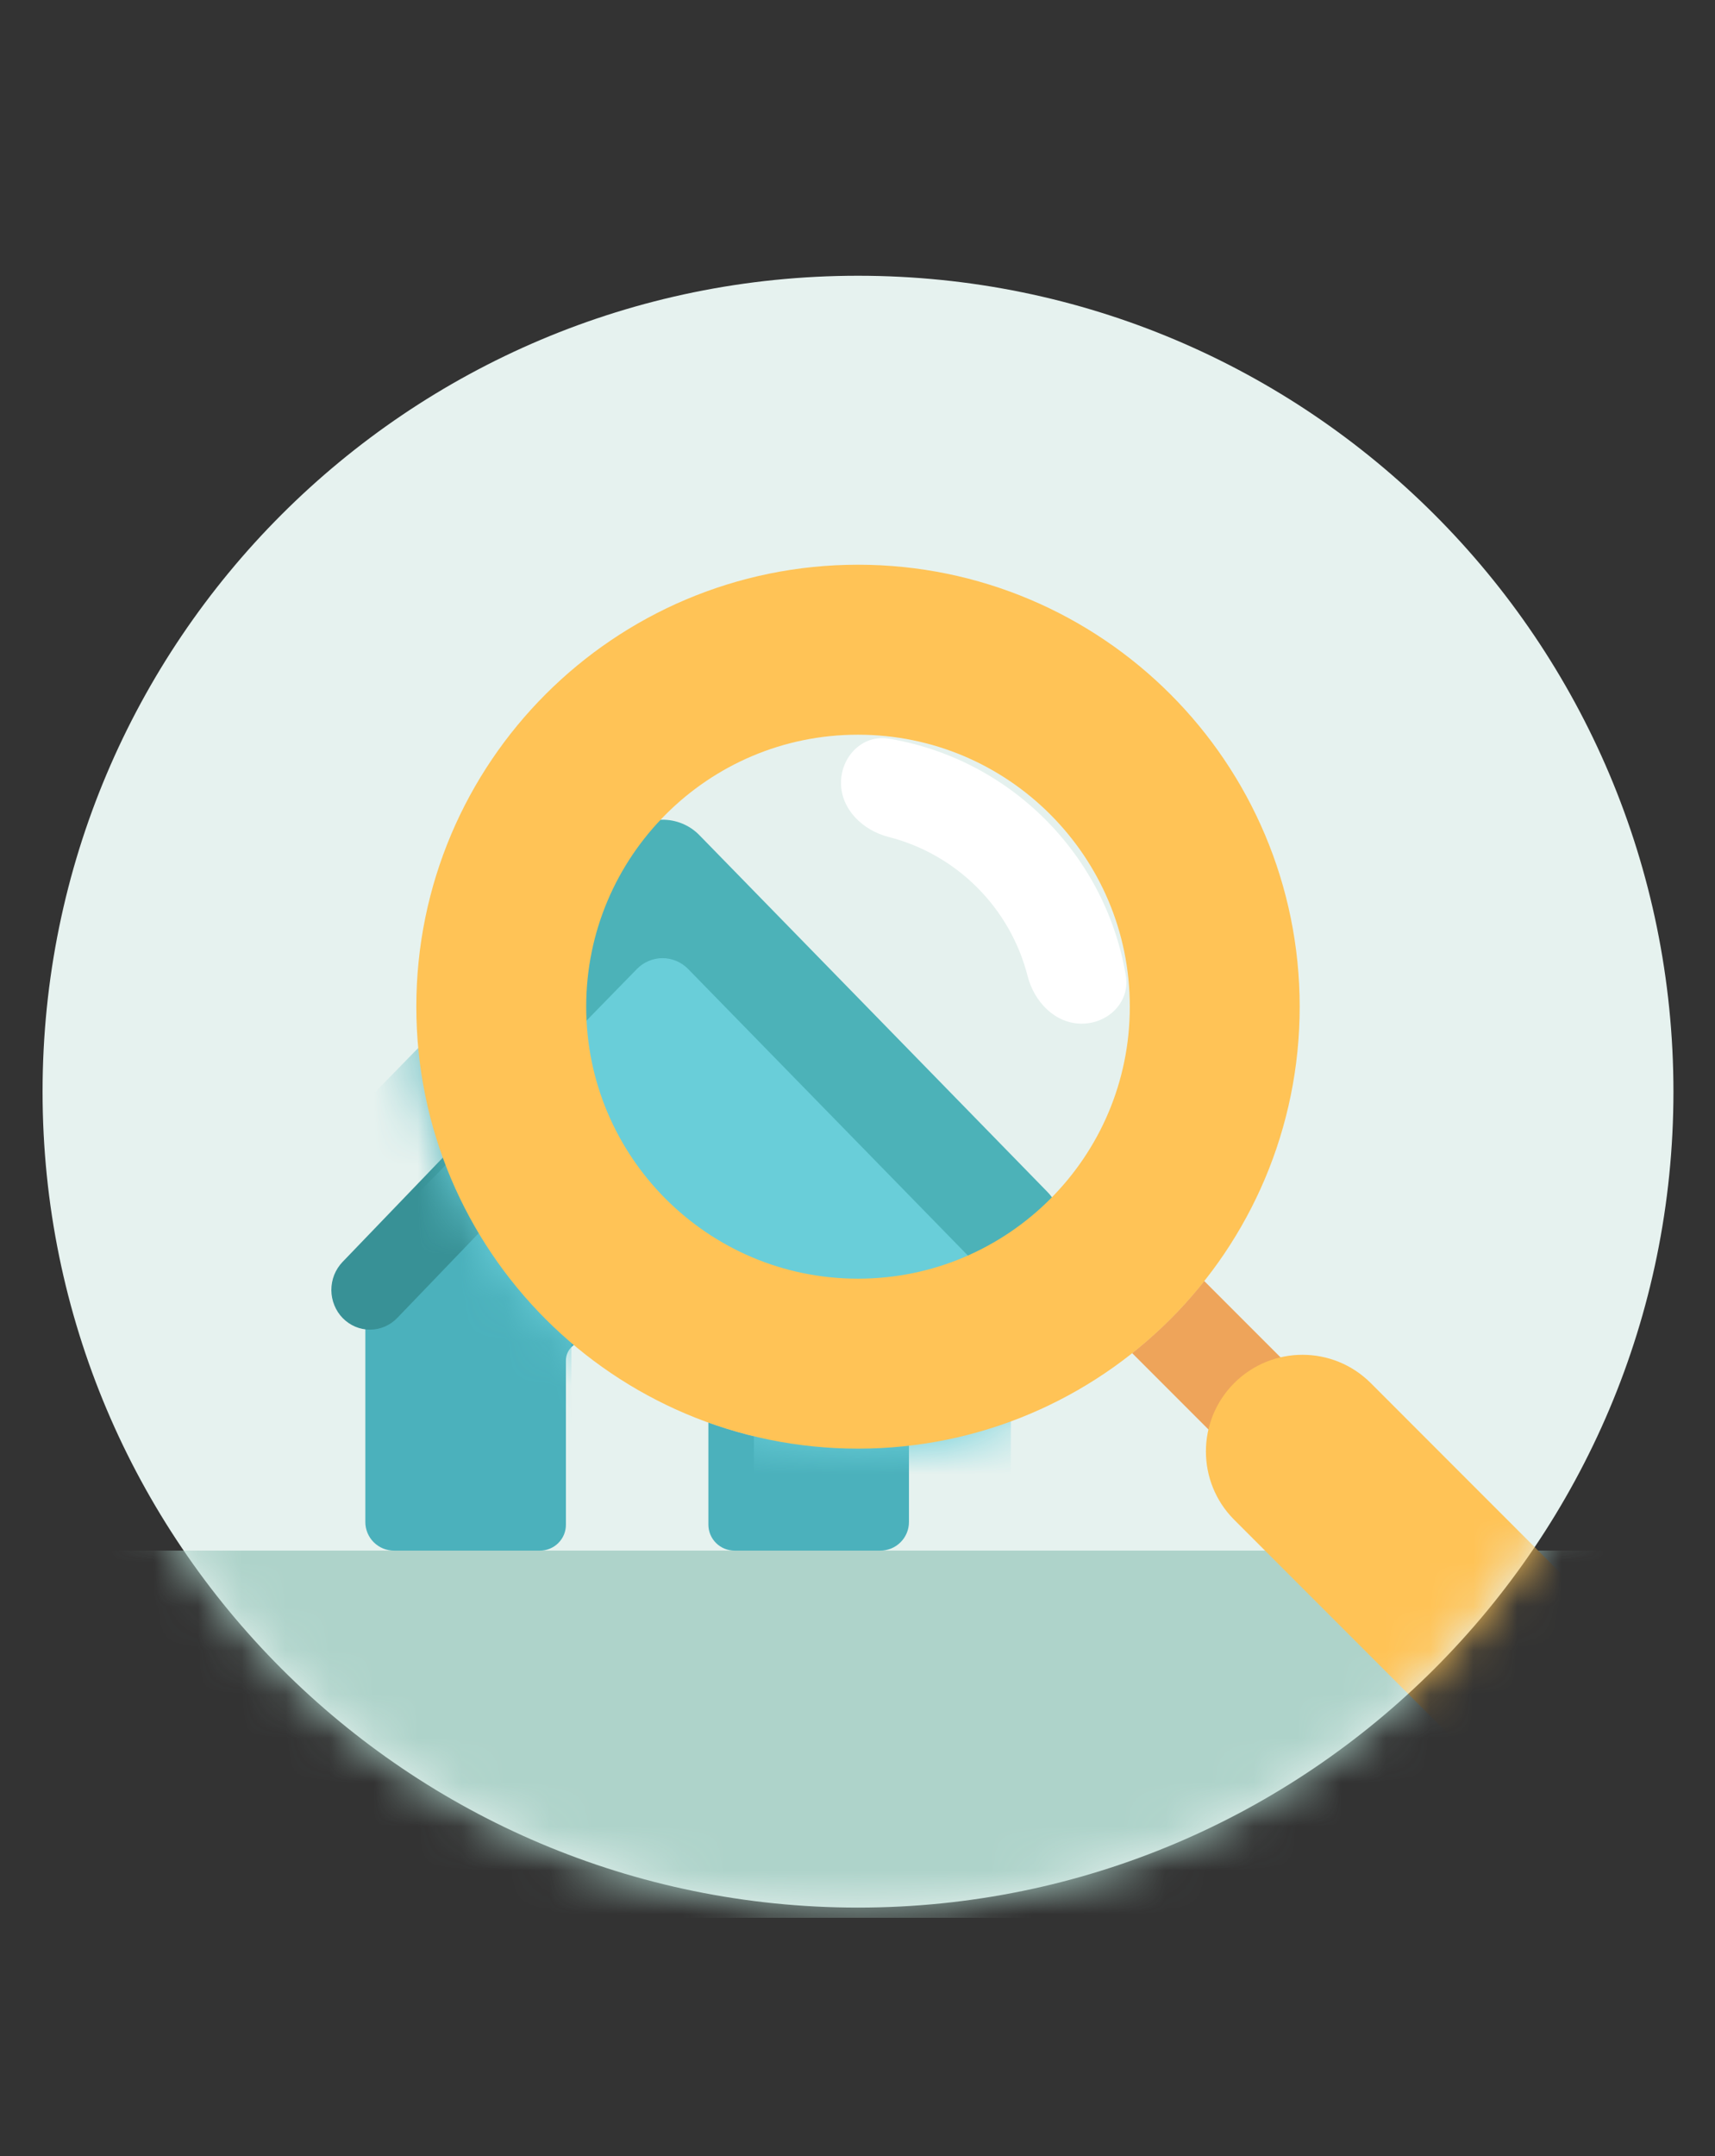 <svg width="39" height="49" viewBox="0 0 39 49" fill="none" xmlns="http://www.w3.org/2000/svg">
<rect x="0" y="0" width="39" height="49" fill="#333333" stroke="none"/>
<g id="SVG" clip-path="url(#clip0_1_509)">
<path id="Vector" d="M19.511 43.354C29.753 43.354 38.055 35.052 38.055 24.811C38.055 14.569 29.753 6.267 19.511 6.267C9.27 6.267 0.968 14.569 0.968 24.811C0.968 35.052 9.27 43.354 19.511 43.354Z" fill="#E6F2EF"/>
<g id="Mask group">
<mask id="mask0_1_509" style="mask-type:luminance" maskUnits="userSpaceOnUse" x="0" y="6" width="39" height="38">
<g id="Group">
<path id="Vector_2" d="M19.511 43.354C29.753 43.354 38.055 35.052 38.055 24.811C38.055 14.569 29.753 6.267 19.511 6.267C9.27 6.267 0.968 14.569 0.968 24.811C0.968 35.052 9.27 43.354 19.511 43.354Z" fill="white"/>
</g>
</mask>
<g mask="url(#mask0_1_509)">
<g id="Group_2">
<path id="Vector_3" d="M38.055 35.241H0.968V43.586H38.055V35.241Z" fill="#AED3CA"/>
<path id="Vector_4" d="M14.488 22.879L8.308 29.083V34.593C8.308 34.678 8.325 34.762 8.358 34.841C8.391 34.92 8.439 34.992 8.5 35.052C8.561 35.112 8.633 35.16 8.712 35.193C8.792 35.225 8.877 35.242 8.963 35.241H12.275C12.353 35.242 12.431 35.227 12.503 35.197C12.575 35.167 12.641 35.124 12.696 35.069C12.751 35.014 12.795 34.949 12.825 34.877C12.854 34.805 12.87 34.728 12.869 34.651V30.92C12.869 30.863 12.881 30.807 12.902 30.755C12.924 30.702 12.956 30.655 12.997 30.615C13.037 30.575 13.085 30.543 13.138 30.522C13.19 30.5 13.247 30.489 13.304 30.49H15.676C15.791 30.49 15.901 30.535 15.982 30.616C16.063 30.696 16.109 30.806 16.109 30.92V34.651C16.109 34.807 16.172 34.958 16.283 35.068C16.394 35.179 16.546 35.241 16.703 35.241H20.015C20.101 35.242 20.186 35.225 20.266 35.193C20.345 35.16 20.418 35.112 20.478 35.052C20.539 34.992 20.587 34.92 20.62 34.841C20.653 34.762 20.67 34.678 20.67 34.593V29.083L14.488 22.879Z" fill="#4BB1BC"/>
<path id="Vector_5" d="M20.563 30.218C20.448 30.218 20.333 30.195 20.226 30.149C20.119 30.104 20.023 30.036 19.941 29.952L14.936 24.748C14.877 24.686 14.808 24.638 14.731 24.605C14.653 24.571 14.571 24.554 14.487 24.554C14.403 24.554 14.321 24.571 14.244 24.605C14.167 24.638 14.097 24.686 14.038 24.748L9.035 29.952C8.954 30.036 8.858 30.103 8.751 30.149C8.645 30.195 8.531 30.219 8.416 30.219C8.301 30.22 8.187 30.197 8.08 30.152C7.974 30.107 7.877 30.041 7.795 29.958C7.713 29.875 7.648 29.775 7.604 29.666C7.559 29.557 7.536 29.439 7.535 29.321C7.535 29.202 7.557 29.085 7.6 28.975C7.644 28.866 7.708 28.766 7.789 28.681L13.867 22.363C14.035 22.198 14.258 22.106 14.49 22.106C14.722 22.106 14.945 22.198 15.113 22.363L21.187 28.681C21.309 28.808 21.393 28.968 21.426 29.143C21.46 29.318 21.442 29.499 21.376 29.664C21.309 29.828 21.196 29.969 21.052 30.067C20.908 30.166 20.738 30.218 20.565 30.218H20.563Z" fill="#389196"/>
<path id="Vector_6" d="M26.945 28.674L25.306 30.313L35.14 40.147L36.779 38.508L26.945 28.674Z" fill="#EEA45A"/>
<g id="Mask group_2">
<mask id="mask1_1_509" style="mask-type:luminance" maskUnits="userSpaceOnUse" x="9" y="12" width="21" height="21">
<g id="Group_3">
<path id="Vector_7" d="M19.511 32.923C25.059 32.923 29.556 28.426 29.556 22.879C29.556 17.332 25.059 12.835 19.511 12.835C13.964 12.835 9.467 17.332 9.467 22.879C9.467 28.426 13.964 32.923 19.511 32.923Z" fill="#C4C4C4"/>
</g>
</mask>
<g mask="url(#mask1_1_509)">
<g id="Group_4">
<path id="Vector_8" d="M19.511 32.923C25.059 32.923 29.556 28.426 29.556 22.879C29.556 17.332 25.059 12.835 19.511 12.835C13.964 12.835 9.467 17.332 9.467 22.879C9.467 28.426 13.964 32.923 19.511 32.923Z" fill="#E5F1EE"/>
<path id="Vector_9" d="M15.067 19.402L7.149 27.545V34.776C7.149 34.888 7.171 34.999 7.213 35.102C7.255 35.206 7.317 35.3 7.395 35.379C7.473 35.458 7.565 35.521 7.667 35.563C7.769 35.606 7.878 35.628 7.988 35.628H12.232C12.332 35.628 12.431 35.608 12.524 35.569C12.616 35.53 12.7 35.473 12.771 35.401C12.842 35.329 12.898 35.244 12.936 35.149C12.974 35.055 12.994 34.954 12.993 34.852V29.955C12.993 29.881 13.008 29.807 13.036 29.739C13.064 29.67 13.105 29.608 13.156 29.555C13.208 29.503 13.27 29.461 13.337 29.433C13.405 29.405 13.477 29.391 13.55 29.391H16.59C16.737 29.391 16.878 29.451 16.982 29.556C17.086 29.662 17.144 29.806 17.144 29.955V34.852C17.144 35.058 17.224 35.255 17.367 35.401C17.51 35.546 17.703 35.628 17.905 35.628H22.149C22.259 35.628 22.368 35.606 22.47 35.563C22.572 35.521 22.664 35.458 22.742 35.379C22.82 35.3 22.882 35.206 22.924 35.102C22.966 34.999 22.988 34.888 22.988 34.776V27.545L15.067 19.402Z" fill="#69CED9"/>
<path id="Vector_10" d="M22.999 29.058C22.848 29.059 22.698 29.029 22.559 28.97C22.419 28.912 22.293 28.825 22.187 28.716L15.652 22.026C15.576 21.947 15.484 21.884 15.384 21.841C15.283 21.799 15.175 21.776 15.066 21.776C14.957 21.776 14.849 21.799 14.748 21.841C14.648 21.884 14.556 21.947 14.48 22.026L7.948 28.716C7.842 28.825 7.716 28.911 7.578 28.97C7.439 29.029 7.29 29.059 7.14 29.06C6.99 29.061 6.841 29.032 6.702 28.974C6.563 28.916 6.436 28.832 6.329 28.724C6.222 28.617 6.138 28.49 6.079 28.349C6.021 28.209 5.991 28.058 5.99 27.905C5.989 27.753 6.018 27.602 6.075 27.461C6.132 27.32 6.216 27.192 6.321 27.083L14.257 18.959C14.476 18.747 14.767 18.63 15.07 18.63C15.373 18.63 15.664 18.747 15.883 18.959L23.813 27.083C23.973 27.245 24.082 27.452 24.125 27.677C24.169 27.902 24.146 28.135 24.059 28.346C23.972 28.558 23.825 28.739 23.637 28.865C23.449 28.992 23.227 29.059 23.001 29.058H22.999Z" fill="#4CB2B8"/>
</g>
</g>
</g>
<path id="Vector_11" d="M19.511 30.992C23.992 30.992 27.624 27.36 27.624 22.879C27.624 18.399 23.992 14.766 19.511 14.766C15.031 14.766 11.399 18.399 11.399 22.879C11.399 27.36 15.031 30.992 19.511 30.992Z" stroke="#FFC356" stroke-width="3.863"/>
<path id="Vector_12" fill-rule="evenodd" clip-rule="evenodd" d="M24.598 23.265C23.993 23.265 23.517 22.768 23.368 22.182C22.974 20.634 21.756 19.416 20.208 19.022C19.623 18.873 19.125 18.397 19.125 17.792C19.125 17.188 19.619 16.688 20.215 16.788C22.969 17.248 25.142 19.422 25.602 22.175C25.702 22.772 25.202 23.265 24.598 23.265Z" fill="white"/>
<path id="Vector_13" d="M31.172 31.434C30.314 30.576 28.924 30.576 28.066 31.434C27.209 32.292 27.209 33.682 28.066 34.54L33.471 39.944C34.328 40.802 35.719 40.802 36.576 39.944C37.434 39.087 37.434 37.696 36.576 36.839L31.172 31.434Z" fill="#FFC356"/>
</g>
</g>
</g>
</g>
<defs>
<clipPath id="clip0_1_509">
<rect width="37.859" height="48" fill="white" transform="translate(0.582 0.811)"/>
</clipPath>
</defs>
</svg>
